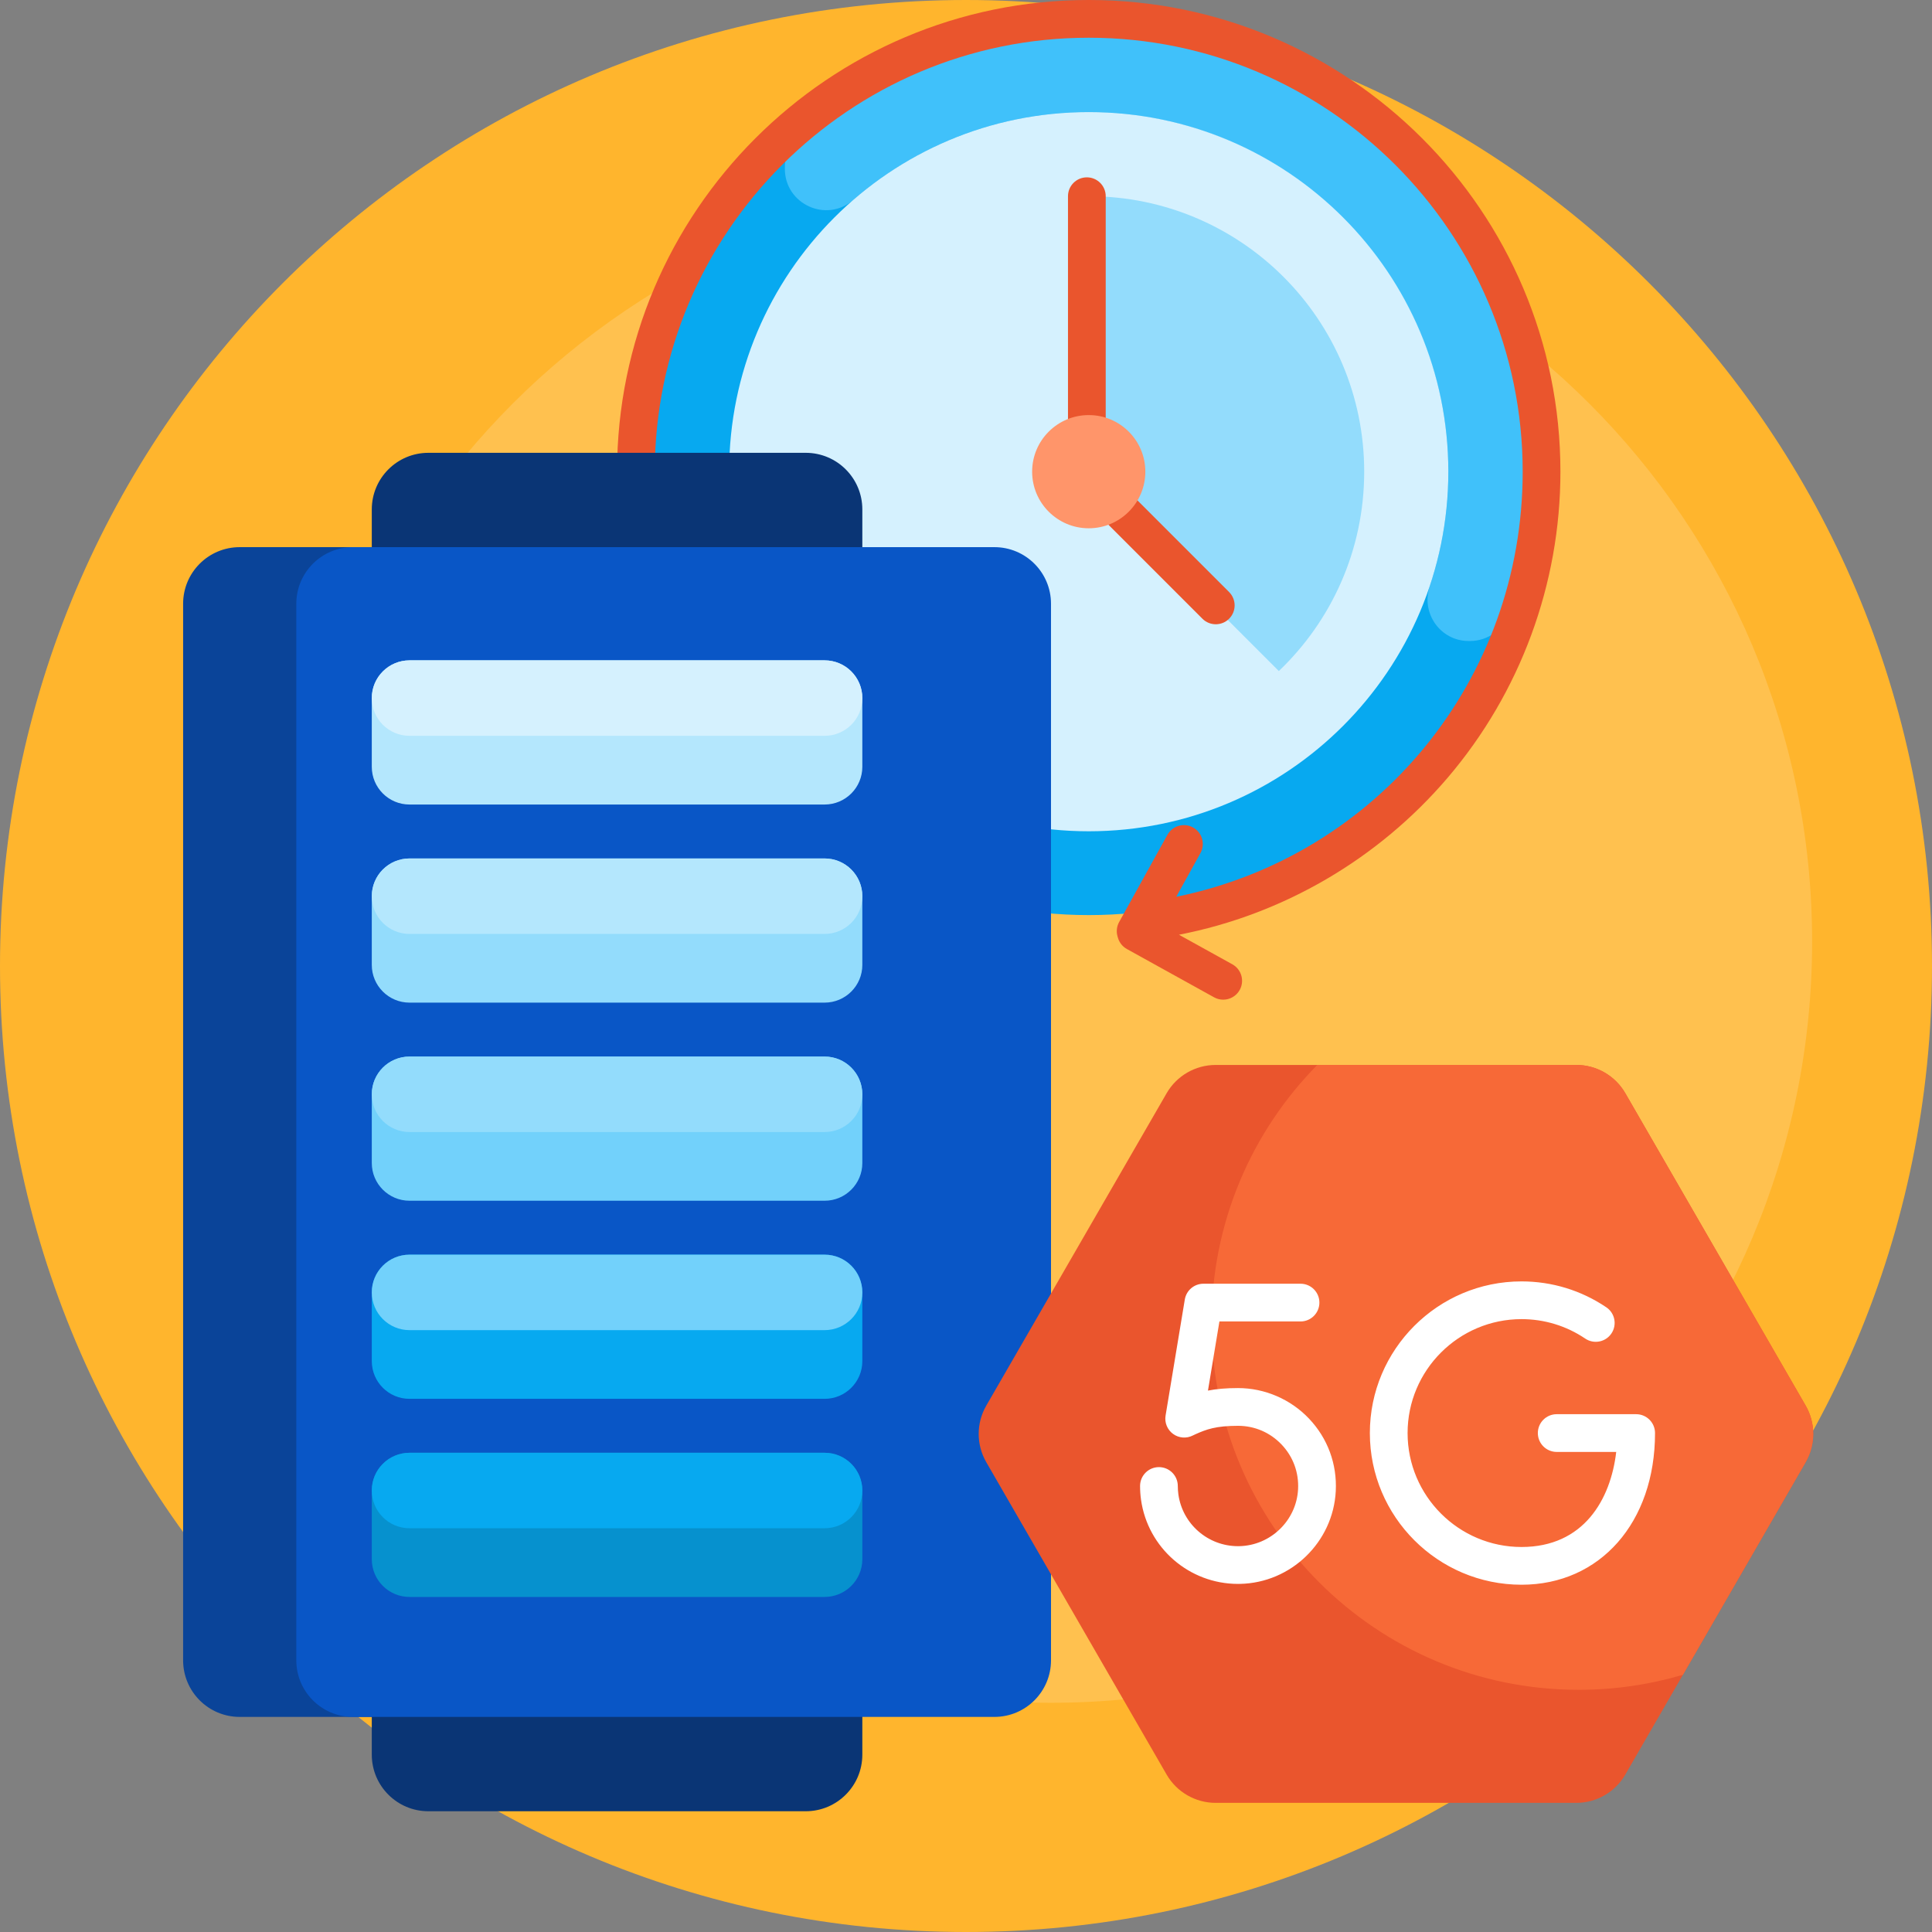 <svg id="Capa_1" enable-background="new 0 0 512 512" height="512" viewBox="0 0 512 512" width="512" xmlns="http://www.w3.org/2000/svg"><rect x="0" y="0" width="512" height="512" fill="#808080" stroke="none"/><g><path d="m512 256c0 141.385-114.615 256-256 256s-256-114.615-256-256 114.615-256 256-256 256 114.615 256 256z" fill="#ffb52d"/><path d="m480.229 249.553c0 111.397-90.305 201.702-201.702 201.702s-201.702-90.305-201.702-201.702 90.305-201.702 201.702-201.702 201.702 90.305 201.702 201.702z" fill="#ffc14f"/><path d="m288.527 7.489c64.899 0 117.511 52.611 117.511 117.511s-52.611 117.511-117.511 117.511-117.51-52.612-117.51-117.511 52.611-117.511 117.51-117.511z" fill="#07a9f0"/><path d="m406.032 123.84c.13 13.465-2.005 26.413-6.047 38.487-1.503 4.489-5.667 7.545-10.401 7.545h-.362c-7.529 0-12.721-7.402-10.326-14.54 3.146-9.376 4.873-19.403 4.928-29.826.271-52.11-42.032-95.179-94.139-95.798-24.343-.289-46.617 8.551-63.613 23.31-7.068 6.138-18.077 1.087-18.077-8.274v-.451c0-3.156 1.347-6.177 3.735-8.24 20.607-17.808 47.468-28.576 76.844-28.565 64.138.026 116.84 52.218 117.458 116.352z" fill="#40c1fa"/><path d="m288.527 29.702c52.632 0 95.298 42.666 95.298 95.298s-42.666 95.298-95.298 95.298-95.298-42.666-95.298-95.298 42.667-95.298 95.298-95.298z" fill="#d5f1fe"/><path d="m413.527 125c0 29.742-10.624 58.561-29.915 81.145-18.394 21.534-43.571 36.214-71.176 41.569l14.149 7.837c2.415 1.338 3.289 4.381 1.951 6.797-.913 1.647-2.619 2.578-4.379 2.578-.819 0-1.65-.202-2.418-.627l-23.098-12.794c-1.158-.642-2.016-1.718-2.382-2.99l-.105-.366c-.367-1.275-.213-2.646.431-3.807l12.794-23.098c1.338-2.415 4.38-3.289 6.797-1.951 2.415 1.338 3.289 4.381 1.951 6.797l-6.411 11.574c53.443-10.891 91.811-57.635 91.811-112.664 0-63.411-51.589-115-115-115s-115 51.589-115 115c0 2.762-2.238 5-5 5s-5-2.238-5-5c0-68.925 56.075-125 125-125s125 56.075 125 125z" fill="#ea552d"/><path d="m113.527 455h-50c-8.284 0-15-6.716-15-15v-280c0-8.284 6.716-15 15-15h50c8.284 0 15 6.716 15 15v280c0 8.284-6.715 15-15 15z" fill="#0a4499"/><path d="m228.527 135v330c0 8.284-6.716 15-15 15h-100c-8.284 0-15-6.716-15-15v-330c0-8.284 6.716-15 15-15h100c8.284 0 15 6.716 15 15z" fill="#0a3575"/><path d="m263.527 455h-170c-8.284 0-15-6.716-15-15v-280c0-8.284 6.716-15 15-15h170c8.284 0 15 6.716 15 15v280c0 8.284-6.715 15-15 15z" fill="#0956c6"/><path d="m228.527 395v18.207c0 5.523-4.477 10-10 10h-110c-5.523 0-10-4.477-10-10v-18.207c0-5.523 4.477-10 10-10h110c5.523 0 10 4.477 10 10z" fill="#0691ce"/><path d="m218.527 370.707h-110c-5.523 0-10-4.477-10-10v-18.207c0-5.523 4.477-10 10-10h110c5.523 0 10 4.477 10 10v18.207c0 5.523-4.477 10-10 10zm0 34.293h-110c-5.523 0-10-4.477-10-10 0-5.523 4.477-10 10-10h110c5.523 0 10 4.477 10 10 0 5.523-4.477 10-10 10z" fill="#07a9f0"/><path d="m285.527 52.061c.995-.041 1.995-.061 3-.061 40.317 0 73 32.683 73 73 0 20.783-8.685 39.538-22.625 52.833l-53.375-53.375z" fill="#93dcfc"/><path d="m325.726 163.972c-1.953 1.953-5.118 1.953-7.071 0l-34.327-34.327c-1.953-1.953-1.953-5.119 0-7.071.622-.622 1.367-1.045 2.157-1.271-2.007-.65-3.458-2.534-3.458-4.757v-64.546c0-2.761 2.239-5 5-5s5 2.239 5 5v64.545c0 2.283-1.53 4.208-3.62 4.807.729.235 1.414.643 1.992 1.221l34.327 34.327c1.953 1.953 1.953 5.119 0 7.072z" fill="#ea552d"/><path d="m303.527 125c0 8.284-6.716 15-15 15s-15-6.716-15-15 6.716-15 15-15 15 6.716 15 15z" fill="#ff956a"/><path d="m218.527 318.207h-110c-5.523 0-10-4.477-10-10v-18.207c0-5.523 4.477-10 10-10h110c5.523 0 10 4.477 10 10v18.207c0 5.523-4.477 10-10 10zm0 34.293h-110c-5.523 0-10-4.477-10-10 0-5.523 4.477-10 10-10h110c5.523 0 10 4.477 10 10 0 5.523-4.477 10-10 10z" fill="#72d1fb"/><path d="m218.527 265.707h-110c-5.523 0-10-4.477-10-10v-18.207c0-5.523 4.477-10 10-10h110c5.523 0 10 4.477 10 10v18.207c0 5.523-4.477 10-10 10zm0 34.293h-110c-5.523 0-10-4.477-10-10 0-5.523 4.477-10 10-10h110c5.523 0 10 4.477 10 10 0 5.523-4.477 10-10 10z" fill="#93dcfc"/><path d="m218.527 213.207h-110c-5.523 0-10-4.477-10-10v-18.207c0-5.523 4.477-10 10-10h110c5.523 0 10 4.477 10 10v18.207c0 5.523-4.477 10-10 10zm0 34.293h-110c-5.523 0-10-4.477-10-10 0-5.523 4.477-10 10-10h110c5.523 0 10 4.477 10 10 0 5.523-4.477 10-10 10z" fill="#b4e7fd"/><path d="m218.527 195h-110c-5.523 0-10-4.477-10-10 0-5.523 4.477-10 10-10h110c5.523 0 10 4.477 10 10 0 5.523-4.477 10-10 10z" fill="#d5f1fe"/><path d="m478.518 387.5-47.791 82.776c-2.679 4.641-7.631 7.5-12.99 7.5h-95.582c-5.359 0-10.311-2.859-12.99-7.5l-47.791-82.776c-2.68-4.641-2.68-10.359 0-15l47.791-82.776c2.68-4.641 7.631-7.5 12.99-7.5h95.582c5.359 0 10.311 2.859 12.99 7.5l47.791 82.776c2.679 4.641 2.679 10.359 0 15z" fill="#ea552d"/><path d="m478.518 387.5-32.527 56.338c-8.758 2.589-18.03 3.979-27.627 3.979-53.728 0-97.283-43.555-97.283-97.283 0-26.621 10.693-50.745 28.018-68.31h68.637c5.359 0 10.311 2.859 12.99 7.5l47.791 82.776c2.68 4.641 2.68 10.359.001 15z" fill="#f76937"/><path d="m346.895 375.941c4.949 5.213 7.469 12.044 7.096 19.235-.7 13.506-11.849 24.299-25.38 24.571-.176.004-.354.005-.53.005-12.914.001-23.913-9.516-25.702-22.336-.166-1.189-.25-2.405-.25-3.613 0-2.762 2.239-5 5-5s5 2.238 5 5c0 .747.052 1.498.154 2.23 1.099 7.874 7.861 13.719 15.8 13.719.108 0 .217-.001.326-.003 8.314-.168 15.165-6.797 15.595-15.091.229-4.427-1.319-8.629-4.361-11.833-3.044-3.206-7.151-4.972-11.565-4.972-5.85 0-8.381.936-11.318 2.257-.373.168-.601.281-.649.307-1.681.859-3.709.704-5.234-.411-1.525-1.113-2.298-2.987-1.99-4.851l5.098-30.771c.4-2.413 2.487-4.183 4.933-4.183h25.735c2.761 0 5 2.238 5 5s-2.239 5-5 5h-21.495l-3.035 18.32c2.239-.436 4.782-.668 7.956-.668 7.078.001 13.936 2.949 18.816 8.088zm86.705-1.165h-21.056c-2.761 0-5 2.238-5 5s2.239 5 5 5h15.77c-1.451 12.543-8.572 25.194-25.094 25.194-16.649 0-30.194-13.545-30.194-30.194s13.545-30.194 30.194-30.194c6.051 0 11.887 1.782 16.877 5.153 2.289 1.547 5.396.945 6.942-1.344 1.546-2.288.944-5.396-1.344-6.941-6.65-4.493-14.422-6.868-22.476-6.868-22.163 0-40.194 18.031-40.194 40.194s18.031 40.194 40.194 40.194c20.832 0 35.381-16.528 35.381-40.194 0-2.762-2.239-5-5-5z" fill="#fff"/></g></svg>